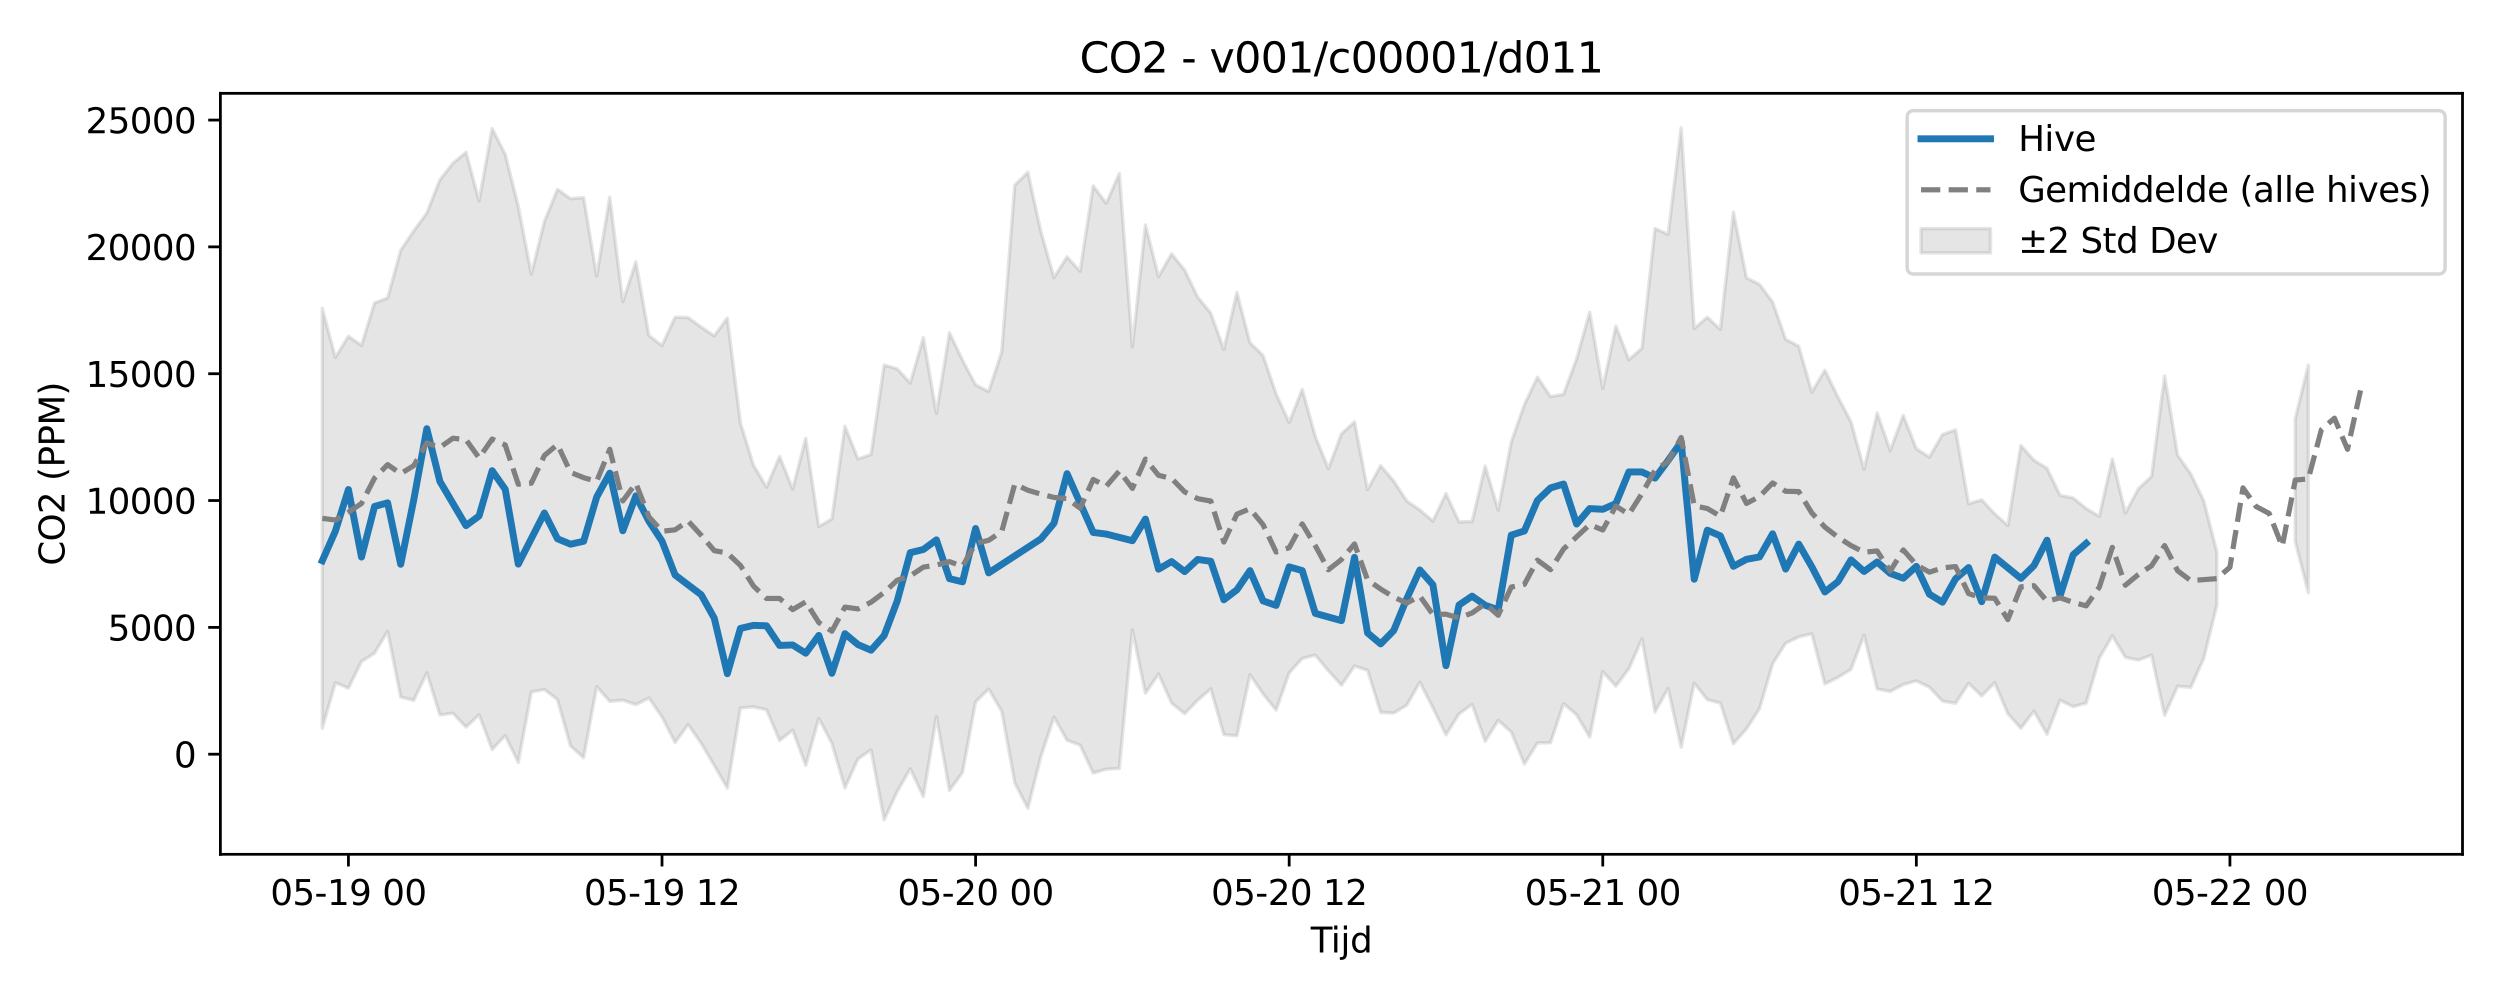<?xml version="1.0" encoding="utf-8" standalone="no"?>
<!DOCTYPE svg PUBLIC "-//W3C//DTD SVG 1.1//EN"
  "http://www.w3.org/Graphics/SVG/1.1/DTD/svg11.dtd">
<svg xmlns:xlink="http://www.w3.org/1999/xlink" width="720pt" height="288pt" viewBox="0 0 720 288" xmlns="http://www.w3.org/2000/svg" version="1.1">
 <defs>
  <style type="text/css">*{stroke-linejoin: round; stroke-linecap: butt}</style>
 </defs>
 <g id="figure_1">
  <g id="patch_1">
   <path d="M 0 288 
L 720 288 
L 720 0 
L 0 0 
z
" style="fill: #ffffff"/>
  </g>
  <g id="axes_1">
   <g id="patch_2">
    <path d="M 63.47 246.04 
L 709.2 246.04 
L 709.2 26.88 
L 63.47 26.88 
z
" style="fill: #ffffff"/>
   </g>
   <g id="FillBetweenPolyCollection_1">
    <path d="M 92.821 88.816 
L 92.821 209.727 
L 96.584 196.626 
L 100.347 198.191 
L 104.11 190.525 
L 107.873 188.108 
L 111.636 181.825 
L 115.399 200.746 
L 119.162 201.703 
L 122.925 193.791 
L 126.688 205.907 
L 130.451 205.419 
L 134.214 209.419 
L 137.977 205.852 
L 141.74 215.863 
L 145.503 211.858 
L 149.266 219.559 
L 153.029 199.285 
L 156.792 198.576 
L 160.555 201.512 
L 164.318 214.854 
L 168.081 218.22 
L 171.844 197.768 
L 175.607 202 
L 179.37 201.661 
L 183.133 202.92 
L 186.896 201.046 
L 190.659 206.482 
L 194.422 213.828 
L 198.185 208.651 
L 201.948 214.091 
L 205.711 220.454 
L 209.474 226.949 
L 213.237 203.928 
L 217 203.575 
L 220.763 204.407 
L 224.526 213.27 
L 228.289 210.302 
L 232.052 220.419 
L 235.815 206.913 
L 239.578 214.091 
L 243.341 226.906 
L 247.104 218.551 
L 250.867 215.985 
L 254.63 236.078 
L 258.393 227.993 
L 262.156 221.399 
L 265.919 229.407 
L 269.682 206.428 
L 273.445 227.644 
L 277.208 222.469 
L 280.971 202.132 
L 284.734 198.459 
L 288.497 204.822 
L 292.26 225.459 
L 296.023 232.792 
L 299.786 217.871 
L 303.549 206.553 
L 307.312 213.194 
L 311.075 214.583 
L 314.838 222.652 
L 318.601 221.528 
L 322.364 221.32 
L 326.127 181.438 
L 329.89 199.659 
L 333.653 194.109 
L 337.416 202.489 
L 341.179 205.527 
L 344.942 201.66 
L 348.705 198.402 
L 352.468 211.572 
L 356.231 211.911 
L 359.994 194.344 
L 363.757 199.821 
L 367.52 204.514 
L 371.283 193.804 
L 375.046 189.636 
L 378.809 188.682 
L 382.572 193.189 
L 386.335 197.345 
L 390.098 191.823 
L 393.861 193.052 
L 397.624 205.167 
L 401.387 205.365 
L 405.15 203.098 
L 408.913 196.466 
L 412.676 203.856 
L 416.439 211.627 
L 420.202 205.618 
L 423.965 202.855 
L 427.728 213.522 
L 431.491 207.468 
L 435.254 210.852 
L 439.017 220.029 
L 442.78 214.004 
L 446.543 213.913 
L 450.306 202.673 
L 454.069 205.883 
L 457.832 212.285 
L 461.595 193.439 
L 465.358 197.604 
L 469.121 192.574 
L 472.884 184.024 
L 476.647 205.053 
L 480.41 198.271 
L 484.173 215.189 
L 487.936 196.729 
L 491.699 201.52 
L 495.462 202.461 
L 499.225 214.18 
L 502.988 209.936 
L 506.751 204.074 
L 510.514 191.176 
L 514.277 185.242 
L 518.04 183.422 
L 521.803 182.535 
L 525.566 196.959 
L 529.329 195.092 
L 533.092 192.758 
L 536.855 182.918 
L 540.618 198.407 
L 544.381 199.148 
L 548.144 197.147 
L 551.907 196.105 
L 555.67 197.913 
L 559.433 201.937 
L 563.196 202.548 
L 566.959 196.811 
L 570.722 200.418 
L 574.485 196.63 
L 578.248 205.524 
L 582.011 209.741 
L 585.774 204.787 
L 589.537 211.446 
L 593.3 201.666 
L 597.063 203.513 
L 600.826 202.499 
L 604.589 189.545 
L 608.352 183.124 
L 612.115 189.322 
L 615.878 190.1 
L 619.641 188.68 
L 623.404 205.992 
L 627.167 197.641 
L 630.93 197.968 
L 634.693 189.564 
L 638.456 174.277 
L 638.456 159.01 
L 638.456 159.01 
L 634.693 144.255 
L 630.93 136.467 
L 627.167 131.132 
L 623.404 108.271 
L 619.641 137.216 
L 615.878 140.75 
L 612.115 147.756 
L 608.352 132.157 
L 604.589 148.727 
L 600.826 146.472 
L 597.063 143.415 
L 593.3 142.663 
L 589.537 134.881 
L 585.774 132.562 
L 582.011 128.294 
L 578.248 151.349 
L 574.485 147.977 
L 570.722 143.936 
L 566.959 145.083 
L 563.196 123.806 
L 559.433 125.153 
L 555.67 131.652 
L 551.907 129.257 
L 548.144 119.62 
L 544.381 129.777 
L 540.618 118.949 
L 536.855 135.17 
L 533.092 121.492 
L 529.329 114.337 
L 525.566 106.656 
L 521.803 112.93 
L 518.04 99.73 
L 514.277 97.743 
L 510.514 87.003 
L 506.751 81.913 
L 502.988 80.032 
L 499.225 61.095 
L 495.462 94.858 
L 491.699 91.384 
L 487.936 94.597 
L 484.173 36.842 
L 480.41 67.515 
L 476.647 65.81 
L 472.884 100.249 
L 469.121 103.619 
L 465.358 93.91 
L 461.595 111.829 
L 457.832 89.916 
L 454.069 103.327 
L 450.306 113.563 
L 446.543 114.227 
L 442.78 108.639 
L 439.017 116.56 
L 435.254 127.292 
L 431.491 146.913 
L 427.728 134.234 
L 423.965 150.196 
L 420.202 150.301 
L 416.439 142.156 
L 412.676 150.082 
L 408.913 146.878 
L 405.15 144.298 
L 401.387 138.535 
L 397.624 134.119 
L 393.861 140.999 
L 390.098 121.501 
L 386.335 124.954 
L 382.572 135.001 
L 378.809 125.687 
L 375.046 112.134 
L 371.283 121.667 
L 367.52 113.459 
L 363.757 102.39 
L 359.994 98.71 
L 356.231 84.235 
L 352.468 100.644 
L 348.705 90.188 
L 344.942 85.573 
L 341.179 77.791 
L 337.416 73.097 
L 333.653 79.679 
L 329.89 64.792 
L 326.127 99.877 
L 322.364 49.969 
L 318.601 58.547 
L 314.838 53.534 
L 311.075 78.116 
L 307.312 73.972 
L 303.549 79.964 
L 299.786 66.732 
L 296.023 49.603 
L 292.26 53.333 
L 288.497 101.335 
L 284.734 112.768 
L 280.971 110.832 
L 277.208 103.733 
L 273.445 95.852 
L 269.682 119.052 
L 265.919 97.259 
L 262.156 110.335 
L 258.393 106.206 
L 254.63 105.158 
L 250.867 130.876 
L 247.104 132.186 
L 243.341 122.777 
L 239.578 149.465 
L 235.815 151.665 
L 232.052 126.251 
L 228.289 140.83 
L 224.526 131.462 
L 220.763 140.322 
L 217 133.982 
L 213.237 121.773 
L 209.474 91.588 
L 205.711 96.735 
L 201.948 94.211 
L 198.185 91.469 
L 194.422 91.355 
L 190.659 99.542 
L 186.896 96.642 
L 183.133 75.449 
L 179.37 86.869 
L 175.607 56.807 
L 171.844 79.512 
L 168.081 56.908 
L 164.318 57.22 
L 160.555 54.543 
L 156.792 63.771 
L 153.029 79.006 
L 149.266 59.399 
L 145.503 44.437 
L 141.74 37.022 
L 137.977 57.889 
L 134.214 43.857 
L 130.451 47.003 
L 126.688 51.808 
L 122.925 61.371 
L 119.162 66.502 
L 115.399 72.084 
L 111.636 85.807 
L 107.873 87.254 
L 104.11 99.461 
L 100.347 96.831 
L 96.584 102.934 
L 92.821 88.816 
z
" clip-path="url(#p2e7dc4852e)" style="fill: #808080; fill-opacity: 0.2; stroke: #808080; stroke-opacity: 0.2"/>
    <path d="M 661.034 120.553 
L 661.034 155.96 
L 664.797 170.67 
L 664.797 105.167 
L 664.797 105.167 
L 661.034 120.553 
z
" clip-path="url(#p2e7dc4852e)" style="fill: #808080; fill-opacity: 0.2; stroke: #808080; stroke-opacity: 0.2"/>
   </g>
   <g id="matplotlib.axis_1">
    <g id="xtick_1">
     <g id="line2d_1">
      <defs>
       <path id="m8fc46a09b0" d="M 0 0 
L 0 3.5 
" style="stroke: #000000; stroke-width: 0.8"/>
      </defs>
      <g>
       <use xlink:href="#m8fc46a09b0" x="100.347" y="246.04" style="stroke: #000000; stroke-width: 0.8"/>
      </g>
     </g>
     <g id="text_1">
      <!-- 05-19 00 -->
      <g transform="translate(77.867 260.638) scale(0.1 -0.1)">
       <defs>
        <path id="DejaVuSans-30" d="M 2034 4250 
Q 1547 4250 1301 3770 
Q 1056 3291 1056 2328 
Q 1056 1369 1301 889 
Q 1547 409 2034 409 
Q 2525 409 2770 889 
Q 3016 1369 3016 2328 
Q 3016 3291 2770 3770 
Q 2525 4250 2034 4250 
z
M 2034 4750 
Q 2819 4750 3233 4129 
Q 3647 3509 3647 2328 
Q 3647 1150 3233 529 
Q 2819 -91 2034 -91 
Q 1250 -91 836 529 
Q 422 1150 422 2328 
Q 422 3509 836 4129 
Q 1250 4750 2034 4750 
z
" transform="scale(0.016)"/>
        <path id="DejaVuSans-35" d="M 691 4666 
L 3169 4666 
L 3169 4134 
L 1269 4134 
L 1269 2991 
Q 1406 3038 1543 3061 
Q 1681 3084 1819 3084 
Q 2600 3084 3056 2656 
Q 3513 2228 3513 1497 
Q 3513 744 3044 326 
Q 2575 -91 1722 -91 
Q 1428 -91 1123 -41 
Q 819 9 494 109 
L 494 744 
Q 775 591 1075 516 
Q 1375 441 1709 441 
Q 2250 441 2565 725 
Q 2881 1009 2881 1497 
Q 2881 1984 2565 2268 
Q 2250 2553 1709 2553 
Q 1456 2553 1204 2497 
Q 953 2441 691 2322 
L 691 4666 
z
" transform="scale(0.016)"/>
        <path id="DejaVuSans-2d" d="M 313 2009 
L 1997 2009 
L 1997 1497 
L 313 1497 
L 313 2009 
z
" transform="scale(0.016)"/>
        <path id="DejaVuSans-31" d="M 794 531 
L 1825 531 
L 1825 4091 
L 703 3866 
L 703 4441 
L 1819 4666 
L 2450 4666 
L 2450 531 
L 3481 531 
L 3481 0 
L 794 0 
L 794 531 
z
" transform="scale(0.016)"/>
        <path id="DejaVuSans-39" d="M 703 97 
L 703 672 
Q 941 559 1184 500 
Q 1428 441 1663 441 
Q 2288 441 2617 861 
Q 2947 1281 2994 2138 
Q 2813 1869 2534 1725 
Q 2256 1581 1919 1581 
Q 1219 1581 811 2004 
Q 403 2428 403 3163 
Q 403 3881 828 4315 
Q 1253 4750 1959 4750 
Q 2769 4750 3195 4129 
Q 3622 3509 3622 2328 
Q 3622 1225 3098 567 
Q 2575 -91 1691 -91 
Q 1453 -91 1209 -44 
Q 966 3 703 97 
z
M 1959 2075 
Q 2384 2075 2632 2365 
Q 2881 2656 2881 3163 
Q 2881 3666 2632 3958 
Q 2384 4250 1959 4250 
Q 1534 4250 1286 3958 
Q 1038 3666 1038 3163 
Q 1038 2656 1286 2365 
Q 1534 2075 1959 2075 
z
" transform="scale(0.016)"/>
        <path id="DejaVuSans-20" transform="scale(0.016)"/>
       </defs>
       <use xlink:href="#DejaVuSans-30"/>
       <use xlink:href="#DejaVuSans-35" transform="translate(63.623 0)"/>
       <use xlink:href="#DejaVuSans-2d" transform="translate(127.246 0)"/>
       <use xlink:href="#DejaVuSans-31" transform="translate(163.33 0)"/>
       <use xlink:href="#DejaVuSans-39" transform="translate(226.953 0)"/>
       <use xlink:href="#DejaVuSans-20" transform="translate(290.576 0)"/>
       <use xlink:href="#DejaVuSans-30" transform="translate(322.363 0)"/>
       <use xlink:href="#DejaVuSans-30" transform="translate(385.986 0)"/>
      </g>
     </g>
    </g>
    <g id="xtick_2">
     <g id="line2d_2">
      <g>
       <use xlink:href="#m8fc46a09b0" x="190.659" y="246.04" style="stroke: #000000; stroke-width: 0.8"/>
      </g>
     </g>
     <g id="text_2">
      <!-- 05-19 12 -->
      <g transform="translate(168.179 260.638) scale(0.1 -0.1)">
       <defs>
        <path id="DejaVuSans-32" d="M 1228 531 
L 3431 531 
L 3431 0 
L 469 0 
L 469 531 
Q 828 903 1448 1529 
Q 2069 2156 2228 2338 
Q 2531 2678 2651 2914 
Q 2772 3150 2772 3378 
Q 2772 3750 2511 3984 
Q 2250 4219 1831 4219 
Q 1534 4219 1204 4116 
Q 875 4013 500 3803 
L 500 4441 
Q 881 4594 1212 4672 
Q 1544 4750 1819 4750 
Q 2544 4750 2975 4387 
Q 3406 4025 3406 3419 
Q 3406 3131 3298 2873 
Q 3191 2616 2906 2266 
Q 2828 2175 2409 1742 
Q 1991 1309 1228 531 
z
" transform="scale(0.016)"/>
       </defs>
       <use xlink:href="#DejaVuSans-30"/>
       <use xlink:href="#DejaVuSans-35" transform="translate(63.623 0)"/>
       <use xlink:href="#DejaVuSans-2d" transform="translate(127.246 0)"/>
       <use xlink:href="#DejaVuSans-31" transform="translate(163.33 0)"/>
       <use xlink:href="#DejaVuSans-39" transform="translate(226.953 0)"/>
       <use xlink:href="#DejaVuSans-20" transform="translate(290.576 0)"/>
       <use xlink:href="#DejaVuSans-31" transform="translate(322.363 0)"/>
       <use xlink:href="#DejaVuSans-32" transform="translate(385.986 0)"/>
      </g>
     </g>
    </g>
    <g id="xtick_3">
     <g id="line2d_3">
      <g>
       <use xlink:href="#m8fc46a09b0" x="280.971" y="246.04" style="stroke: #000000; stroke-width: 0.8"/>
      </g>
     </g>
     <g id="text_3">
      <!-- 05-20 00 -->
      <g transform="translate(258.491 260.638) scale(0.1 -0.1)">
       <use xlink:href="#DejaVuSans-30"/>
       <use xlink:href="#DejaVuSans-35" transform="translate(63.623 0)"/>
       <use xlink:href="#DejaVuSans-2d" transform="translate(127.246 0)"/>
       <use xlink:href="#DejaVuSans-32" transform="translate(163.33 0)"/>
       <use xlink:href="#DejaVuSans-30" transform="translate(226.953 0)"/>
       <use xlink:href="#DejaVuSans-20" transform="translate(290.576 0)"/>
       <use xlink:href="#DejaVuSans-30" transform="translate(322.363 0)"/>
       <use xlink:href="#DejaVuSans-30" transform="translate(385.986 0)"/>
      </g>
     </g>
    </g>
    <g id="xtick_4">
     <g id="line2d_4">
      <g>
       <use xlink:href="#m8fc46a09b0" x="371.283" y="246.04" style="stroke: #000000; stroke-width: 0.8"/>
      </g>
     </g>
     <g id="text_4">
      <!-- 05-20 12 -->
      <g transform="translate(348.803 260.638) scale(0.1 -0.1)">
       <use xlink:href="#DejaVuSans-30"/>
       <use xlink:href="#DejaVuSans-35" transform="translate(63.623 0)"/>
       <use xlink:href="#DejaVuSans-2d" transform="translate(127.246 0)"/>
       <use xlink:href="#DejaVuSans-32" transform="translate(163.33 0)"/>
       <use xlink:href="#DejaVuSans-30" transform="translate(226.953 0)"/>
       <use xlink:href="#DejaVuSans-20" transform="translate(290.576 0)"/>
       <use xlink:href="#DejaVuSans-31" transform="translate(322.363 0)"/>
       <use xlink:href="#DejaVuSans-32" transform="translate(385.986 0)"/>
      </g>
     </g>
    </g>
    <g id="xtick_5">
     <g id="line2d_5">
      <g>
       <use xlink:href="#m8fc46a09b0" x="461.595" y="246.04" style="stroke: #000000; stroke-width: 0.8"/>
      </g>
     </g>
     <g id="text_5">
      <!-- 05-21 00 -->
      <g transform="translate(439.114 260.638) scale(0.1 -0.1)">
       <use xlink:href="#DejaVuSans-30"/>
       <use xlink:href="#DejaVuSans-35" transform="translate(63.623 0)"/>
       <use xlink:href="#DejaVuSans-2d" transform="translate(127.246 0)"/>
       <use xlink:href="#DejaVuSans-32" transform="translate(163.33 0)"/>
       <use xlink:href="#DejaVuSans-31" transform="translate(226.953 0)"/>
       <use xlink:href="#DejaVuSans-20" transform="translate(290.576 0)"/>
       <use xlink:href="#DejaVuSans-30" transform="translate(322.363 0)"/>
       <use xlink:href="#DejaVuSans-30" transform="translate(385.986 0)"/>
      </g>
     </g>
    </g>
    <g id="xtick_6">
     <g id="line2d_6">
      <g>
       <use xlink:href="#m8fc46a09b0" x="551.907" y="246.04" style="stroke: #000000; stroke-width: 0.8"/>
      </g>
     </g>
     <g id="text_6">
      <!-- 05-21 12 -->
      <g transform="translate(529.426 260.638) scale(0.1 -0.1)">
       <use xlink:href="#DejaVuSans-30"/>
       <use xlink:href="#DejaVuSans-35" transform="translate(63.623 0)"/>
       <use xlink:href="#DejaVuSans-2d" transform="translate(127.246 0)"/>
       <use xlink:href="#DejaVuSans-32" transform="translate(163.33 0)"/>
       <use xlink:href="#DejaVuSans-31" transform="translate(226.953 0)"/>
       <use xlink:href="#DejaVuSans-20" transform="translate(290.576 0)"/>
       <use xlink:href="#DejaVuSans-31" transform="translate(322.363 0)"/>
       <use xlink:href="#DejaVuSans-32" transform="translate(385.986 0)"/>
      </g>
     </g>
    </g>
    <g id="xtick_7">
     <g id="line2d_7">
      <g>
       <use xlink:href="#m8fc46a09b0" x="642.219" y="246.04" style="stroke: #000000; stroke-width: 0.8"/>
      </g>
     </g>
     <g id="text_7">
      <!-- 05-22 00 -->
      <g transform="translate(619.738 260.638) scale(0.1 -0.1)">
       <use xlink:href="#DejaVuSans-30"/>
       <use xlink:href="#DejaVuSans-35" transform="translate(63.623 0)"/>
       <use xlink:href="#DejaVuSans-2d" transform="translate(127.246 0)"/>
       <use xlink:href="#DejaVuSans-32" transform="translate(163.33 0)"/>
       <use xlink:href="#DejaVuSans-32" transform="translate(226.953 0)"/>
       <use xlink:href="#DejaVuSans-20" transform="translate(290.576 0)"/>
       <use xlink:href="#DejaVuSans-30" transform="translate(322.363 0)"/>
       <use xlink:href="#DejaVuSans-30" transform="translate(385.986 0)"/>
      </g>
     </g>
    </g>
    <g id="text_8">
     <!-- Tijd -->
     <g transform="translate(377.485 274.317) scale(0.1 -0.1)">
      <defs>
       <path id="DejaVuSans-54" d="M -19 4666 
L 3928 4666 
L 3928 4134 
L 2272 4134 
L 2272 0 
L 1638 0 
L 1638 4134 
L -19 4134 
L -19 4666 
z
" transform="scale(0.016)"/>
       <path id="DejaVuSans-69" d="M 603 3500 
L 1178 3500 
L 1178 0 
L 603 0 
L 603 3500 
z
M 603 4863 
L 1178 4863 
L 1178 4134 
L 603 4134 
L 603 4863 
z
" transform="scale(0.016)"/>
       <path id="DejaVuSans-6a" d="M 603 3500 
L 1178 3500 
L 1178 -63 
Q 1178 -731 923 -1031 
Q 669 -1331 103 -1331 
L -116 -1331 
L -116 -844 
L 38 -844 
Q 366 -844 484 -692 
Q 603 -541 603 -63 
L 603 3500 
z
M 603 4863 
L 1178 4863 
L 1178 4134 
L 603 4134 
L 603 4863 
z
" transform="scale(0.016)"/>
       <path id="DejaVuSans-64" d="M 2906 2969 
L 2906 4863 
L 3481 4863 
L 3481 0 
L 2906 0 
L 2906 525 
Q 2725 213 2448 61 
Q 2172 -91 1784 -91 
Q 1150 -91 751 415 
Q 353 922 353 1747 
Q 353 2572 751 3078 
Q 1150 3584 1784 3584 
Q 2172 3584 2448 3432 
Q 2725 3281 2906 2969 
z
M 947 1747 
Q 947 1113 1208 752 
Q 1469 391 1925 391 
Q 2381 391 2643 752 
Q 2906 1113 2906 1747 
Q 2906 2381 2643 2742 
Q 2381 3103 1925 3103 
Q 1469 3103 1208 2742 
Q 947 2381 947 1747 
z
" transform="scale(0.016)"/>
      </defs>
      <use xlink:href="#DejaVuSans-54"/>
      <use xlink:href="#DejaVuSans-69" transform="translate(57.959 0)"/>
      <use xlink:href="#DejaVuSans-6a" transform="translate(85.742 0)"/>
      <use xlink:href="#DejaVuSans-64" transform="translate(113.525 0)"/>
     </g>
    </g>
   </g>
   <g id="matplotlib.axis_2">
    <g id="ytick_1">
     <g id="line2d_8">
      <defs>
       <path id="mdec6f67826" d="M 0 0 
L -3.5 0 
" style="stroke: #000000; stroke-width: 0.8"/>
      </defs>
      <g>
       <use xlink:href="#mdec6f67826" x="63.47" y="217.214" style="stroke: #000000; stroke-width: 0.8"/>
      </g>
     </g>
     <g id="text_9">
      <!-- 0 -->
      <g transform="translate(50.108 221.013) scale(0.1 -0.1)">
       <use xlink:href="#DejaVuSans-30"/>
      </g>
     </g>
    </g>
    <g id="ytick_2">
     <g id="line2d_9">
      <g>
       <use xlink:href="#mdec6f67826" x="63.47" y="180.685" style="stroke: #000000; stroke-width: 0.8"/>
      </g>
     </g>
     <g id="text_10">
      <!-- 5000 -->
      <g transform="translate(31.02 184.485) scale(0.1 -0.1)">
       <use xlink:href="#DejaVuSans-35"/>
       <use xlink:href="#DejaVuSans-30" transform="translate(63.623 0)"/>
       <use xlink:href="#DejaVuSans-30" transform="translate(127.246 0)"/>
       <use xlink:href="#DejaVuSans-30" transform="translate(190.869 0)"/>
      </g>
     </g>
    </g>
    <g id="ytick_3">
     <g id="line2d_10">
      <g>
       <use xlink:href="#mdec6f67826" x="63.47" y="144.157" style="stroke: #000000; stroke-width: 0.8"/>
      </g>
     </g>
     <g id="text_11">
      <!-- 10000 -->
      <g transform="translate(24.657 147.956) scale(0.1 -0.1)">
       <use xlink:href="#DejaVuSans-31"/>
       <use xlink:href="#DejaVuSans-30" transform="translate(63.623 0)"/>
       <use xlink:href="#DejaVuSans-30" transform="translate(127.246 0)"/>
       <use xlink:href="#DejaVuSans-30" transform="translate(190.869 0)"/>
       <use xlink:href="#DejaVuSans-30" transform="translate(254.492 0)"/>
      </g>
     </g>
    </g>
    <g id="ytick_4">
     <g id="line2d_11">
      <g>
       <use xlink:href="#mdec6f67826" x="63.47" y="107.629" style="stroke: #000000; stroke-width: 0.8"/>
      </g>
     </g>
     <g id="text_12">
      <!-- 15000 -->
      <g transform="translate(24.657 111.428) scale(0.1 -0.1)">
       <use xlink:href="#DejaVuSans-31"/>
       <use xlink:href="#DejaVuSans-35" transform="translate(63.623 0)"/>
       <use xlink:href="#DejaVuSans-30" transform="translate(127.246 0)"/>
       <use xlink:href="#DejaVuSans-30" transform="translate(190.869 0)"/>
       <use xlink:href="#DejaVuSans-30" transform="translate(254.492 0)"/>
      </g>
     </g>
    </g>
    <g id="ytick_5">
     <g id="line2d_12">
      <g>
       <use xlink:href="#mdec6f67826" x="63.47" y="71.101" style="stroke: #000000; stroke-width: 0.8"/>
      </g>
     </g>
     <g id="text_13">
      <!-- 20000 -->
      <g transform="translate(24.657 74.9) scale(0.1 -0.1)">
       <use xlink:href="#DejaVuSans-32"/>
       <use xlink:href="#DejaVuSans-30" transform="translate(63.623 0)"/>
       <use xlink:href="#DejaVuSans-30" transform="translate(127.246 0)"/>
       <use xlink:href="#DejaVuSans-30" transform="translate(190.869 0)"/>
       <use xlink:href="#DejaVuSans-30" transform="translate(254.492 0)"/>
      </g>
     </g>
    </g>
    <g id="ytick_6">
     <g id="line2d_13">
      <g>
       <use xlink:href="#mdec6f67826" x="63.47" y="34.573" style="stroke: #000000; stroke-width: 0.8"/>
      </g>
     </g>
     <g id="text_14">
      <!-- 25000 -->
      <g transform="translate(24.657 38.372) scale(0.1 -0.1)">
       <use xlink:href="#DejaVuSans-32"/>
       <use xlink:href="#DejaVuSans-35" transform="translate(63.623 0)"/>
       <use xlink:href="#DejaVuSans-30" transform="translate(127.246 0)"/>
       <use xlink:href="#DejaVuSans-30" transform="translate(190.869 0)"/>
       <use xlink:href="#DejaVuSans-30" transform="translate(254.492 0)"/>
      </g>
     </g>
    </g>
    <g id="text_15">
     <!-- CO2 (PPM) -->
     <g transform="translate(18.578 162.903) rotate(-90) scale(0.1 -0.1)">
      <defs>
       <path id="DejaVuSans-43" d="M 4122 4306 
L 4122 3641 
Q 3803 3938 3442 4084 
Q 3081 4231 2675 4231 
Q 1875 4231 1450 3742 
Q 1025 3253 1025 2328 
Q 1025 1406 1450 917 
Q 1875 428 2675 428 
Q 3081 428 3442 575 
Q 3803 722 4122 1019 
L 4122 359 
Q 3791 134 3420 21 
Q 3050 -91 2638 -91 
Q 1578 -91 968 557 
Q 359 1206 359 2328 
Q 359 3453 968 4101 
Q 1578 4750 2638 4750 
Q 3056 4750 3426 4639 
Q 3797 4528 4122 4306 
z
" transform="scale(0.016)"/>
       <path id="DejaVuSans-4f" d="M 2522 4238 
Q 1834 4238 1429 3725 
Q 1025 3213 1025 2328 
Q 1025 1447 1429 934 
Q 1834 422 2522 422 
Q 3209 422 3611 934 
Q 4013 1447 4013 2328 
Q 4013 3213 3611 3725 
Q 3209 4238 2522 4238 
z
M 2522 4750 
Q 3503 4750 4090 4092 
Q 4678 3434 4678 2328 
Q 4678 1225 4090 567 
Q 3503 -91 2522 -91 
Q 1538 -91 948 565 
Q 359 1222 359 2328 
Q 359 3434 948 4092 
Q 1538 4750 2522 4750 
z
" transform="scale(0.016)"/>
       <path id="DejaVuSans-28" d="M 1984 4856 
Q 1566 4138 1362 3434 
Q 1159 2731 1159 2009 
Q 1159 1288 1364 580 
Q 1569 -128 1984 -844 
L 1484 -844 
Q 1016 -109 783 600 
Q 550 1309 550 2009 
Q 550 2706 781 3412 
Q 1013 4119 1484 4856 
L 1984 4856 
z
" transform="scale(0.016)"/>
       <path id="DejaVuSans-50" d="M 1259 4147 
L 1259 2394 
L 2053 2394 
Q 2494 2394 2734 2622 
Q 2975 2850 2975 3272 
Q 2975 3691 2734 3919 
Q 2494 4147 2053 4147 
L 1259 4147 
z
M 628 4666 
L 2053 4666 
Q 2838 4666 3239 4311 
Q 3641 3956 3641 3272 
Q 3641 2581 3239 2228 
Q 2838 1875 2053 1875 
L 1259 1875 
L 1259 0 
L 628 0 
L 628 4666 
z
" transform="scale(0.016)"/>
       <path id="DejaVuSans-4d" d="M 628 4666 
L 1569 4666 
L 2759 1491 
L 3956 4666 
L 4897 4666 
L 4897 0 
L 4281 0 
L 4281 4097 
L 3078 897 
L 2444 897 
L 1241 4097 
L 1241 0 
L 628 0 
L 628 4666 
z
" transform="scale(0.016)"/>
       <path id="DejaVuSans-29" d="M 513 4856 
L 1013 4856 
Q 1481 4119 1714 3412 
Q 1947 2706 1947 2009 
Q 1947 1309 1714 600 
Q 1481 -109 1013 -844 
L 513 -844 
Q 928 -128 1133 580 
Q 1338 1288 1338 2009 
Q 1338 2731 1133 3434 
Q 928 4138 513 4856 
z
" transform="scale(0.016)"/>
      </defs>
      <use xlink:href="#DejaVuSans-43"/>
      <use xlink:href="#DejaVuSans-4f" transform="translate(69.824 0)"/>
      <use xlink:href="#DejaVuSans-32" transform="translate(148.535 0)"/>
      <use xlink:href="#DejaVuSans-20" transform="translate(212.158 0)"/>
      <use xlink:href="#DejaVuSans-28" transform="translate(243.945 0)"/>
      <use xlink:href="#DejaVuSans-50" transform="translate(282.959 0)"/>
      <use xlink:href="#DejaVuSans-50" transform="translate(343.262 0)"/>
      <use xlink:href="#DejaVuSans-4d" transform="translate(403.564 0)"/>
      <use xlink:href="#DejaVuSans-29" transform="translate(489.844 0)"/>
     </g>
    </g>
   </g>
   <g id="line2d_14">
    <path d="M 92.821 161.486 
L 96.584 152.968 
L 100.347 140.987 
L 104.11 160.434 
L 107.873 145.857 
L 111.636 144.815 
L 115.399 162.509 
L 119.162 143.945 
L 122.925 123.468 
L 126.688 138.634 
L 134.214 151.375 
L 137.977 148.597 
L 141.74 135.566 
L 145.503 140.911 
L 149.266 162.458 
L 156.792 147.744 
L 160.555 155.17 
L 164.318 156.727 
L 168.081 155.888 
L 171.844 143.159 
L 175.607 136.27 
L 179.37 152.858 
L 183.133 142.808 
L 186.896 150.119 
L 190.659 155.854 
L 194.422 165.592 
L 201.948 171.287 
L 205.711 178.048 
L 209.474 194.018 
L 213.237 180.989 
L 217 180.101 
L 220.763 180.229 
L 224.526 185.887 
L 228.289 185.748 
L 232.052 188.126 
L 235.815 183.009 
L 239.578 193.912 
L 243.341 182.5 
L 247.104 185.646 
L 250.867 187.261 
L 254.63 183.033 
L 258.393 173.102 
L 262.156 159.17 
L 265.919 158.257 
L 269.682 155.488 
L 273.445 166.654 
L 277.208 167.565 
L 280.971 152.203 
L 284.734 164.993 
L 299.786 155.2 
L 303.549 150.681 
L 307.312 136.421 
L 314.838 153.34 
L 318.601 153.815 
L 326.127 155.722 
L 329.89 149.501 
L 333.653 163.93 
L 337.416 161.73 
L 341.179 164.624 
L 344.942 161.123 
L 348.705 161.645 
L 352.468 172.733 
L 356.231 169.866 
L 359.994 164.343 
L 363.757 173.058 
L 367.52 174.351 
L 371.283 163.254 
L 375.046 164.335 
L 378.809 176.653 
L 386.335 178.74 
L 390.098 160.529 
L 393.861 182.285 
L 397.624 185.441 
L 401.387 181.604 
L 405.15 172.415 
L 408.913 164.153 
L 412.676 168.417 
L 416.439 191.71 
L 420.202 174.238 
L 423.965 171.685 
L 427.728 174.315 
L 431.491 175.63 
L 435.254 154.105 
L 439.017 152.919 
L 442.78 144.118 
L 446.543 140.526 
L 450.306 139.401 
L 454.069 150.917 
L 457.832 146.468 
L 461.595 146.675 
L 465.358 145.039 
L 469.121 135.914 
L 472.884 135.926 
L 476.647 137.694 
L 480.41 132.612 
L 484.173 127.259 
L 487.936 166.812 
L 491.699 152.693 
L 495.462 154.332 
L 499.225 163.098 
L 502.988 161.082 
L 506.751 160.394 
L 510.514 153.742 
L 514.277 163.89 
L 518.04 156.708 
L 521.803 163.235 
L 525.566 170.484 
L 529.329 167.523 
L 533.092 161.245 
L 536.855 164.581 
L 540.618 161.847 
L 544.381 165.132 
L 548.144 166.53 
L 551.907 163.115 
L 555.67 171.127 
L 559.433 173.427 
L 563.196 166.702 
L 566.959 163.461 
L 570.722 173.287 
L 574.485 160.449 
L 582.011 166.576 
L 585.774 162.891 
L 589.537 155.576 
L 593.3 171.579 
L 597.063 159.777 
L 600.826 156.485 
" clip-path="url(#p2e7dc4852e)" style="fill: none; stroke: #1f77b4; stroke-width: 2; stroke-linecap: square"/>
   </g>
   <g id="line2d_15">
    <path d="M 92.821 149.272 
L 96.584 149.78 
L 100.347 147.511 
L 104.11 144.993 
L 107.873 137.681 
L 111.636 133.816 
L 115.399 136.415 
L 119.162 134.103 
L 122.925 127.581 
L 126.688 128.858 
L 130.451 126.211 
L 134.214 126.638 
L 137.977 131.871 
L 141.74 126.443 
L 145.503 128.148 
L 149.266 139.479 
L 153.029 139.146 
L 156.792 131.173 
L 160.555 128.027 
L 164.318 136.037 
L 168.081 137.564 
L 171.844 138.64 
L 175.607 129.403 
L 179.37 144.265 
L 183.133 139.185 
L 186.896 148.844 
L 190.659 153.012 
L 194.422 152.592 
L 198.185 150.06 
L 201.948 154.151 
L 205.711 158.594 
L 209.474 159.269 
L 213.237 162.85 
L 217 168.779 
L 220.763 172.364 
L 224.526 172.366 
L 228.289 175.566 
L 232.052 173.335 
L 235.815 179.289 
L 239.578 181.778 
L 243.341 174.842 
L 247.104 175.369 
L 250.867 173.43 
L 254.63 170.618 
L 258.393 167.099 
L 262.156 165.867 
L 265.919 163.333 
L 269.682 162.74 
L 273.445 161.748 
L 277.208 163.101 
L 280.971 156.482 
L 284.734 155.613 
L 288.497 153.078 
L 292.26 139.396 
L 296.023 141.197 
L 299.786 142.301 
L 303.549 143.259 
L 307.312 143.583 
L 311.075 146.35 
L 314.838 138.093 
L 318.601 140.038 
L 322.364 135.645 
L 326.127 140.657 
L 329.89 132.225 
L 333.653 136.894 
L 337.416 137.793 
L 341.179 141.659 
L 344.942 143.617 
L 348.705 144.295 
L 352.468 156.108 
L 356.231 148.073 
L 359.994 146.527 
L 363.757 151.106 
L 367.52 158.986 
L 371.283 157.736 
L 375.046 150.885 
L 378.809 157.184 
L 382.572 164.095 
L 386.335 161.15 
L 390.098 156.662 
L 393.861 167.026 
L 397.624 169.643 
L 401.387 171.95 
L 405.15 173.698 
L 408.913 171.672 
L 412.676 176.969 
L 416.439 176.892 
L 420.202 177.959 
L 423.965 176.525 
L 427.728 173.878 
L 431.491 177.191 
L 435.254 169.072 
L 439.017 168.294 
L 442.78 161.321 
L 446.543 164.07 
L 450.306 158.118 
L 457.832 151.1 
L 461.595 152.634 
L 465.358 145.757 
L 469.121 148.097 
L 472.884 142.136 
L 476.647 135.431 
L 480.41 132.893 
L 484.173 126.015 
L 487.936 145.663 
L 491.699 146.452 
L 495.462 148.66 
L 499.225 137.637 
L 502.988 144.984 
L 506.751 142.993 
L 510.514 139.089 
L 514.277 141.492 
L 518.04 141.576 
L 521.803 147.733 
L 525.566 151.808 
L 529.329 154.714 
L 533.092 157.125 
L 536.855 159.044 
L 540.618 158.678 
L 544.381 164.463 
L 548.144 158.383 
L 551.907 162.681 
L 555.67 164.783 
L 559.433 163.545 
L 563.196 163.177 
L 566.959 170.947 
L 570.722 172.177 
L 574.485 172.304 
L 578.248 178.437 
L 582.011 169.018 
L 585.774 168.675 
L 589.537 173.163 
L 593.3 172.164 
L 597.063 173.464 
L 600.826 174.485 
L 604.589 169.136 
L 608.352 157.64 
L 612.115 168.539 
L 615.878 165.425 
L 619.641 162.948 
L 623.404 157.132 
L 627.167 164.387 
L 630.93 167.217 
L 638.456 166.643 
L 642.219 163.352 
L 645.982 140.507 
L 649.745 145.879 
L 653.508 147.859 
L 657.271 157.356 
L 661.034 138.256 
L 664.797 137.918 
L 668.56 123.753 
L 672.323 120.431 
L 676.086 129.396 
L 679.849 112.348 
L 679.849 112.348 
" clip-path="url(#p2e7dc4852e)" style="fill: none; stroke-dasharray: 5.55,2.4; stroke-dashoffset: 0; stroke: #808080; stroke-width: 1.5"/>
   </g>
   <g id="patch_3">
    <path d="M 63.47 246.04 
L 63.47 26.88 
" style="fill: none; stroke: #000000; stroke-width: 0.8; stroke-linejoin: miter; stroke-linecap: square"/>
   </g>
   <g id="patch_4">
    <path d="M 709.2 246.04 
L 709.2 26.88 
" style="fill: none; stroke: #000000; stroke-width: 0.8; stroke-linejoin: miter; stroke-linecap: square"/>
   </g>
   <g id="patch_5">
    <path d="M 63.47 246.04 
L 709.2 246.04 
" style="fill: none; stroke: #000000; stroke-width: 0.8; stroke-linejoin: miter; stroke-linecap: square"/>
   </g>
   <g id="patch_6">
    <path d="M 63.47 26.88 
L 709.2 26.88 
" style="fill: none; stroke: #000000; stroke-width: 0.8; stroke-linejoin: miter; stroke-linecap: square"/>
   </g>
   <g id="text_16">
    <!-- CO2 - v001/c00001/d011 -->
    <g transform="translate(310.932 20.88) scale(0.12 -0.12)">
     <defs>
      <path id="DejaVuSans-76" d="M 191 3500 
L 800 3500 
L 1894 563 
L 2988 3500 
L 3597 3500 
L 2284 0 
L 1503 0 
L 191 3500 
z
" transform="scale(0.016)"/>
      <path id="DejaVuSans-2f" d="M 1625 4666 
L 2156 4666 
L 531 -594 
L 0 -594 
L 1625 4666 
z
" transform="scale(0.016)"/>
      <path id="DejaVuSans-63" d="M 3122 3366 
L 3122 2828 
Q 2878 2963 2633 3030 
Q 2388 3097 2138 3097 
Q 1578 3097 1268 2742 
Q 959 2388 959 1747 
Q 959 1106 1268 751 
Q 1578 397 2138 397 
Q 2388 397 2633 464 
Q 2878 531 3122 666 
L 3122 134 
Q 2881 22 2623 -34 
Q 2366 -91 2075 -91 
Q 1284 -91 818 406 
Q 353 903 353 1747 
Q 353 2603 823 3093 
Q 1294 3584 2113 3584 
Q 2378 3584 2631 3529 
Q 2884 3475 3122 3366 
z
" transform="scale(0.016)"/>
     </defs>
     <use xlink:href="#DejaVuSans-43"/>
     <use xlink:href="#DejaVuSans-4f" transform="translate(69.824 0)"/>
     <use xlink:href="#DejaVuSans-32" transform="translate(148.535 0)"/>
     <use xlink:href="#DejaVuSans-20" transform="translate(212.158 0)"/>
     <use xlink:href="#DejaVuSans-2d" transform="translate(243.945 0)"/>
     <use xlink:href="#DejaVuSans-20" transform="translate(280.029 0)"/>
     <use xlink:href="#DejaVuSans-76" transform="translate(311.816 0)"/>
     <use xlink:href="#DejaVuSans-30" transform="translate(370.996 0)"/>
     <use xlink:href="#DejaVuSans-30" transform="translate(434.619 0)"/>
     <use xlink:href="#DejaVuSans-31" transform="translate(498.242 0)"/>
     <use xlink:href="#DejaVuSans-2f" transform="translate(561.865 0)"/>
     <use xlink:href="#DejaVuSans-63" transform="translate(595.557 0)"/>
     <use xlink:href="#DejaVuSans-30" transform="translate(650.537 0)"/>
     <use xlink:href="#DejaVuSans-30" transform="translate(714.16 0)"/>
     <use xlink:href="#DejaVuSans-30" transform="translate(777.783 0)"/>
     <use xlink:href="#DejaVuSans-30" transform="translate(841.406 0)"/>
     <use xlink:href="#DejaVuSans-31" transform="translate(905.029 0)"/>
     <use xlink:href="#DejaVuSans-2f" transform="translate(968.652 0)"/>
     <use xlink:href="#DejaVuSans-64" transform="translate(1002.344 0)"/>
     <use xlink:href="#DejaVuSans-30" transform="translate(1065.82 0)"/>
     <use xlink:href="#DejaVuSans-31" transform="translate(1129.443 0)"/>
     <use xlink:href="#DejaVuSans-31" transform="translate(1193.066 0)"/>
    </g>
   </g>
   <g id="legend_1">
    <g id="patch_7">
     <path d="M 551.256 78.914 
L 702.2 78.914 
Q 704.2 78.914 704.2 76.914 
L 704.2 33.88 
Q 704.2 31.88 702.2 31.88 
L 551.256 31.88 
Q 549.256 31.88 549.256 33.88 
L 549.256 76.914 
Q 549.256 78.914 551.256 78.914 
z
" style="fill: #ffffff; opacity: 0.8; stroke: #cccccc; stroke-linejoin: miter"/>
    </g>
    <g id="line2d_16">
     <path d="M 553.256 39.978 
L 563.256 39.978 
L 573.256 39.978 
" style="fill: none; stroke: #1f77b4; stroke-width: 2; stroke-linecap: square"/>
    </g>
    <g id="text_17">
     <!-- Hive -->
     <g transform="translate(581.256 43.478) scale(0.1 -0.1)">
      <defs>
       <path id="DejaVuSans-48" d="M 628 4666 
L 1259 4666 
L 1259 2753 
L 3553 2753 
L 3553 4666 
L 4184 4666 
L 4184 0 
L 3553 0 
L 3553 2222 
L 1259 2222 
L 1259 0 
L 628 0 
L 628 4666 
z
" transform="scale(0.016)"/>
       <path id="DejaVuSans-65" d="M 3597 1894 
L 3597 1613 
L 953 1613 
Q 991 1019 1311 708 
Q 1631 397 2203 397 
Q 2534 397 2845 478 
Q 3156 559 3463 722 
L 3463 178 
Q 3153 47 2828 -22 
Q 2503 -91 2169 -91 
Q 1331 -91 842 396 
Q 353 884 353 1716 
Q 353 2575 817 3079 
Q 1281 3584 2069 3584 
Q 2775 3584 3186 3129 
Q 3597 2675 3597 1894 
z
M 3022 2063 
Q 3016 2534 2758 2815 
Q 2500 3097 2075 3097 
Q 1594 3097 1305 2825 
Q 1016 2553 972 2059 
L 3022 2063 
z
" transform="scale(0.016)"/>
      </defs>
      <use xlink:href="#DejaVuSans-48"/>
      <use xlink:href="#DejaVuSans-69" transform="translate(75.195 0)"/>
      <use xlink:href="#DejaVuSans-76" transform="translate(102.979 0)"/>
      <use xlink:href="#DejaVuSans-65" transform="translate(162.158 0)"/>
     </g>
    </g>
    <g id="line2d_17">
     <path d="M 553.256 54.657 
L 563.256 54.657 
L 573.256 54.657 
" style="fill: none; stroke-dasharray: 5.55,2.4; stroke-dashoffset: 0; stroke: #808080; stroke-width: 1.5"/>
    </g>
    <g id="text_18">
     <!-- Gemiddelde (alle hives) -->
     <g transform="translate(581.256 58.157) scale(0.1 -0.1)">
      <defs>
       <path id="DejaVuSans-47" d="M 3809 666 
L 3809 1919 
L 2778 1919 
L 2778 2438 
L 4434 2438 
L 4434 434 
Q 4069 175 3628 42 
Q 3188 -91 2688 -91 
Q 1594 -91 976 548 
Q 359 1188 359 2328 
Q 359 3472 976 4111 
Q 1594 4750 2688 4750 
Q 3144 4750 3555 4637 
Q 3966 4525 4313 4306 
L 4313 3634 
Q 3963 3931 3569 4081 
Q 3175 4231 2741 4231 
Q 1884 4231 1454 3753 
Q 1025 3275 1025 2328 
Q 1025 1384 1454 906 
Q 1884 428 2741 428 
Q 3075 428 3337 486 
Q 3600 544 3809 666 
z
" transform="scale(0.016)"/>
       <path id="DejaVuSans-6d" d="M 3328 2828 
Q 3544 3216 3844 3400 
Q 4144 3584 4550 3584 
Q 5097 3584 5394 3201 
Q 5691 2819 5691 2113 
L 5691 0 
L 5113 0 
L 5113 2094 
Q 5113 2597 4934 2840 
Q 4756 3084 4391 3084 
Q 3944 3084 3684 2787 
Q 3425 2491 3425 1978 
L 3425 0 
L 2847 0 
L 2847 2094 
Q 2847 2600 2669 2842 
Q 2491 3084 2119 3084 
Q 1678 3084 1418 2786 
Q 1159 2488 1159 1978 
L 1159 0 
L 581 0 
L 581 3500 
L 1159 3500 
L 1159 2956 
Q 1356 3278 1631 3431 
Q 1906 3584 2284 3584 
Q 2666 3584 2933 3390 
Q 3200 3197 3328 2828 
z
" transform="scale(0.016)"/>
       <path id="DejaVuSans-6c" d="M 603 4863 
L 1178 4863 
L 1178 0 
L 603 0 
L 603 4863 
z
" transform="scale(0.016)"/>
       <path id="DejaVuSans-61" d="M 2194 1759 
Q 1497 1759 1228 1600 
Q 959 1441 959 1056 
Q 959 750 1161 570 
Q 1363 391 1709 391 
Q 2188 391 2477 730 
Q 2766 1069 2766 1631 
L 2766 1759 
L 2194 1759 
z
M 3341 1997 
L 3341 0 
L 2766 0 
L 2766 531 
Q 2569 213 2275 61 
Q 1981 -91 1556 -91 
Q 1019 -91 701 211 
Q 384 513 384 1019 
Q 384 1609 779 1909 
Q 1175 2209 1959 2209 
L 2766 2209 
L 2766 2266 
Q 2766 2663 2505 2880 
Q 2244 3097 1772 3097 
Q 1472 3097 1187 3025 
Q 903 2953 641 2809 
L 641 3341 
Q 956 3463 1253 3523 
Q 1550 3584 1831 3584 
Q 2591 3584 2966 3190 
Q 3341 2797 3341 1997 
z
" transform="scale(0.016)"/>
       <path id="DejaVuSans-68" d="M 3513 2113 
L 3513 0 
L 2938 0 
L 2938 2094 
Q 2938 2591 2744 2837 
Q 2550 3084 2163 3084 
Q 1697 3084 1428 2787 
Q 1159 2491 1159 1978 
L 1159 0 
L 581 0 
L 581 4863 
L 1159 4863 
L 1159 2956 
Q 1366 3272 1645 3428 
Q 1925 3584 2291 3584 
Q 2894 3584 3203 3211 
Q 3513 2838 3513 2113 
z
" transform="scale(0.016)"/>
       <path id="DejaVuSans-73" d="M 2834 3397 
L 2834 2853 
Q 2591 2978 2328 3040 
Q 2066 3103 1784 3103 
Q 1356 3103 1142 2972 
Q 928 2841 928 2578 
Q 928 2378 1081 2264 
Q 1234 2150 1697 2047 
L 1894 2003 
Q 2506 1872 2764 1633 
Q 3022 1394 3022 966 
Q 3022 478 2636 193 
Q 2250 -91 1575 -91 
Q 1294 -91 989 -36 
Q 684 19 347 128 
L 347 722 
Q 666 556 975 473 
Q 1284 391 1588 391 
Q 1994 391 2212 530 
Q 2431 669 2431 922 
Q 2431 1156 2273 1281 
Q 2116 1406 1581 1522 
L 1381 1569 
Q 847 1681 609 1914 
Q 372 2147 372 2553 
Q 372 3047 722 3315 
Q 1072 3584 1716 3584 
Q 2034 3584 2315 3537 
Q 2597 3491 2834 3397 
z
" transform="scale(0.016)"/>
      </defs>
      <use xlink:href="#DejaVuSans-47"/>
      <use xlink:href="#DejaVuSans-65" transform="translate(77.49 0)"/>
      <use xlink:href="#DejaVuSans-6d" transform="translate(139.014 0)"/>
      <use xlink:href="#DejaVuSans-69" transform="translate(236.426 0)"/>
      <use xlink:href="#DejaVuSans-64" transform="translate(264.209 0)"/>
      <use xlink:href="#DejaVuSans-64" transform="translate(327.686 0)"/>
      <use xlink:href="#DejaVuSans-65" transform="translate(391.162 0)"/>
      <use xlink:href="#DejaVuSans-6c" transform="translate(452.686 0)"/>
      <use xlink:href="#DejaVuSans-64" transform="translate(480.469 0)"/>
      <use xlink:href="#DejaVuSans-65" transform="translate(543.945 0)"/>
      <use xlink:href="#DejaVuSans-20" transform="translate(605.469 0)"/>
      <use xlink:href="#DejaVuSans-28" transform="translate(637.256 0)"/>
      <use xlink:href="#DejaVuSans-61" transform="translate(676.27 0)"/>
      <use xlink:href="#DejaVuSans-6c" transform="translate(737.549 0)"/>
      <use xlink:href="#DejaVuSans-6c" transform="translate(765.332 0)"/>
      <use xlink:href="#DejaVuSans-65" transform="translate(793.115 0)"/>
      <use xlink:href="#DejaVuSans-20" transform="translate(854.639 0)"/>
      <use xlink:href="#DejaVuSans-68" transform="translate(886.426 0)"/>
      <use xlink:href="#DejaVuSans-69" transform="translate(949.805 0)"/>
      <use xlink:href="#DejaVuSans-76" transform="translate(977.588 0)"/>
      <use xlink:href="#DejaVuSans-65" transform="translate(1036.768 0)"/>
      <use xlink:href="#DejaVuSans-73" transform="translate(1098.291 0)"/>
      <use xlink:href="#DejaVuSans-29" transform="translate(1150.391 0)"/>
     </g>
    </g>
    <g id="patch_8">
     <path d="M 553.256 72.835 
L 573.256 72.835 
L 573.256 65.835 
L 553.256 65.835 
z
" style="fill: #808080; fill-opacity: 0.2; stroke: #808080; stroke-opacity: 0.2; stroke-linejoin: miter"/>
    </g>
    <g id="text_19">
     <!-- ±2 Std Dev -->
     <g transform="translate(581.256 72.835) scale(0.1 -0.1)">
      <defs>
       <path id="DejaVuSans-b1" d="M 2944 4013 
L 2944 2803 
L 4684 2803 
L 4684 2272 
L 2944 2272 
L 2944 1063 
L 2419 1063 
L 2419 2272 
L 678 2272 
L 678 2803 
L 2419 2803 
L 2419 4013 
L 2944 4013 
z
M 678 531 
L 4684 531 
L 4684 0 
L 678 0 
L 678 531 
z
" transform="scale(0.016)"/>
       <path id="DejaVuSans-53" d="M 3425 4513 
L 3425 3897 
Q 3066 4069 2747 4153 
Q 2428 4238 2131 4238 
Q 1616 4238 1336 4038 
Q 1056 3838 1056 3469 
Q 1056 3159 1242 3001 
Q 1428 2844 1947 2747 
L 2328 2669 
Q 3034 2534 3370 2195 
Q 3706 1856 3706 1288 
Q 3706 609 3251 259 
Q 2797 -91 1919 -91 
Q 1588 -91 1214 -16 
Q 841 59 441 206 
L 441 856 
Q 825 641 1194 531 
Q 1563 422 1919 422 
Q 2459 422 2753 634 
Q 3047 847 3047 1241 
Q 3047 1584 2836 1778 
Q 2625 1972 2144 2069 
L 1759 2144 
Q 1053 2284 737 2584 
Q 422 2884 422 3419 
Q 422 4038 858 4394 
Q 1294 4750 2059 4750 
Q 2388 4750 2728 4690 
Q 3069 4631 3425 4513 
z
" transform="scale(0.016)"/>
       <path id="DejaVuSans-74" d="M 1172 4494 
L 1172 3500 
L 2356 3500 
L 2356 3053 
L 1172 3053 
L 1172 1153 
Q 1172 725 1289 603 
Q 1406 481 1766 481 
L 2356 481 
L 2356 0 
L 1766 0 
Q 1100 0 847 248 
Q 594 497 594 1153 
L 594 3053 
L 172 3053 
L 172 3500 
L 594 3500 
L 594 4494 
L 1172 4494 
z
" transform="scale(0.016)"/>
       <path id="DejaVuSans-44" d="M 1259 4147 
L 1259 519 
L 2022 519 
Q 2988 519 3436 956 
Q 3884 1394 3884 2338 
Q 3884 3275 3436 3711 
Q 2988 4147 2022 4147 
L 1259 4147 
z
M 628 4666 
L 1925 4666 
Q 3281 4666 3915 4102 
Q 4550 3538 4550 2338 
Q 4550 1131 3912 565 
Q 3275 0 1925 0 
L 628 0 
L 628 4666 
z
" transform="scale(0.016)"/>
      </defs>
      <use xlink:href="#DejaVuSans-b1"/>
      <use xlink:href="#DejaVuSans-32" transform="translate(83.789 0)"/>
      <use xlink:href="#DejaVuSans-20" transform="translate(147.412 0)"/>
      <use xlink:href="#DejaVuSans-53" transform="translate(179.199 0)"/>
      <use xlink:href="#DejaVuSans-74" transform="translate(242.676 0)"/>
      <use xlink:href="#DejaVuSans-64" transform="translate(281.885 0)"/>
      <use xlink:href="#DejaVuSans-20" transform="translate(345.361 0)"/>
      <use xlink:href="#DejaVuSans-44" transform="translate(377.148 0)"/>
      <use xlink:href="#DejaVuSans-65" transform="translate(454.15 0)"/>
      <use xlink:href="#DejaVuSans-76" transform="translate(515.674 0)"/>
     </g>
    </g>
   </g>
  </g>
 </g>
 <defs>
  <clipPath id="p2e7dc4852e">
   <rect x="63.47" y="26.88" width="645.73" height="219.16"/>
  </clipPath>
 </defs>
</svg>
